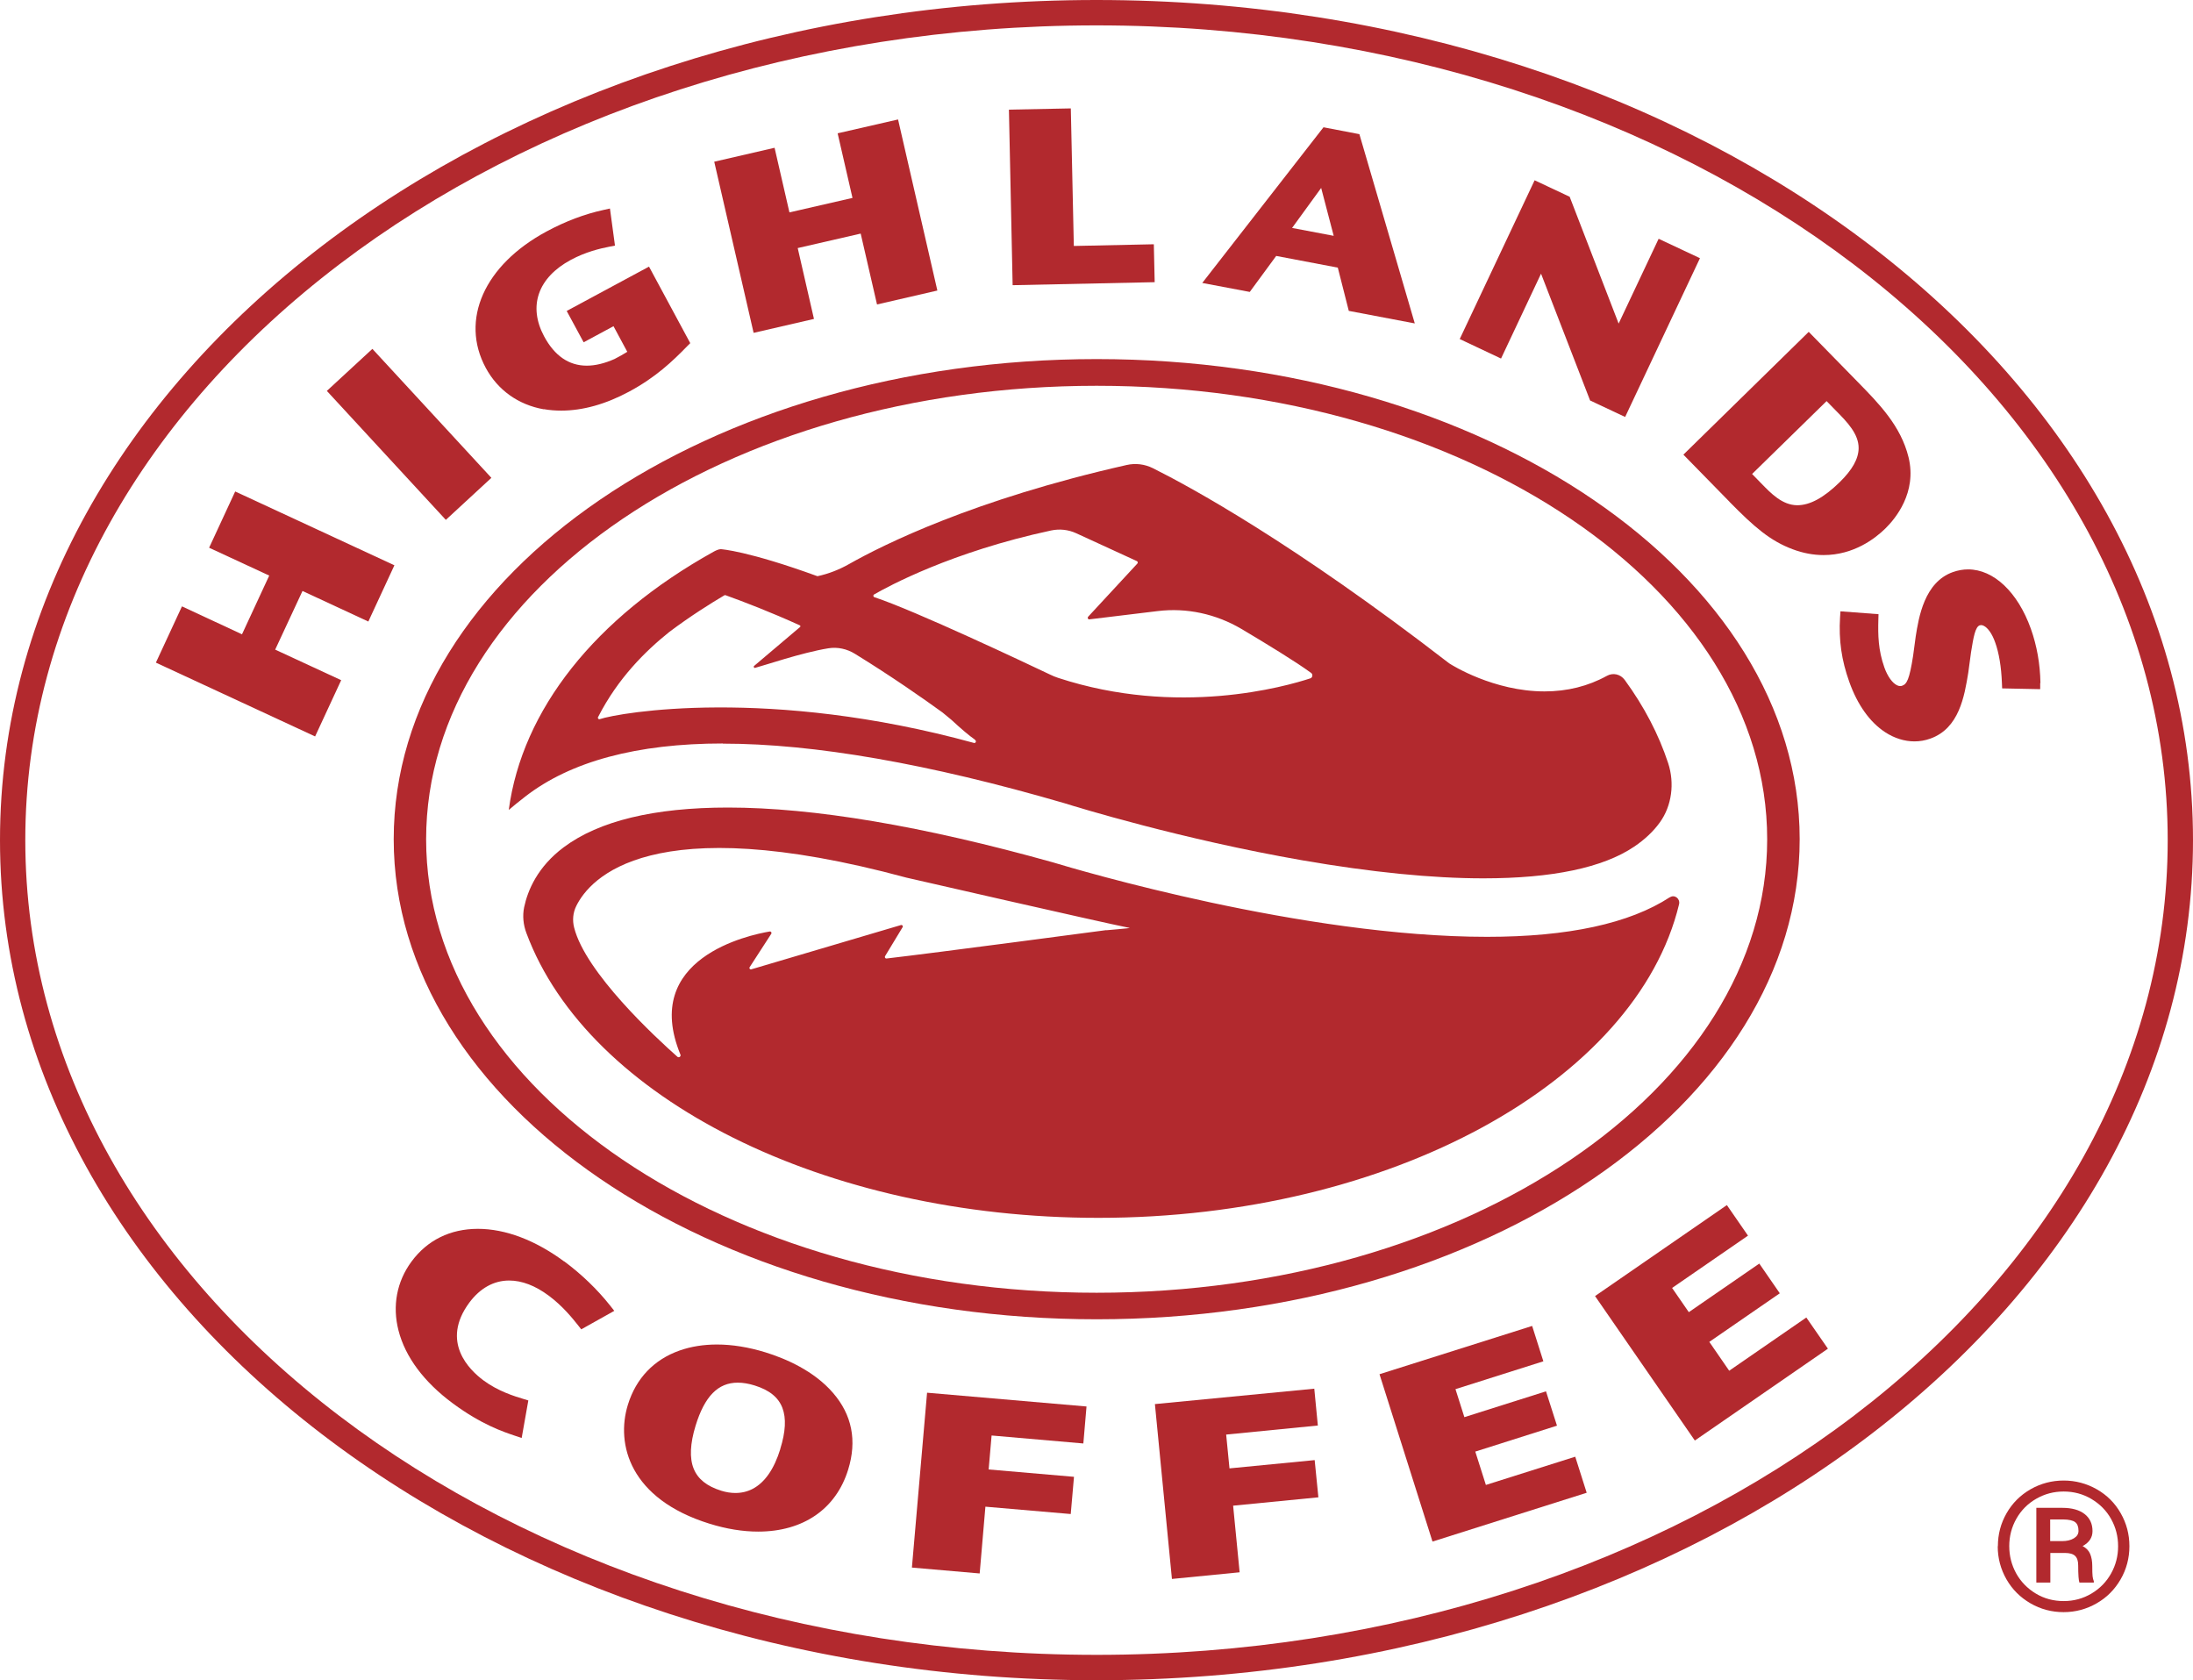 <?xml version="1.0" encoding="UTF-8"?>
<svg id="Layer_2" xmlns="http://www.w3.org/2000/svg" viewBox="0 0 283.46 217.15">
  <defs>
    <style>
      .cls-1 {
        fill: #b2292e;
      }
    </style>
  </defs>
  <g id="Layer_1-2" data-name="Layer_1">
    <g>
      <path class="cls-1" d="M258.24,199.84c0-1.53.37-2.95,1.12-4.26.75-1.31,1.78-2.34,3.1-3.1,1.32-.75,2.75-1.13,4.28-1.13s2.96.38,4.28,1.13c1.32.75,2.36,1.79,3.1,3.1.75,1.31,1.12,2.73,1.12,4.26s-.38,2.98-1.14,4.29c-.76,1.31-1.79,2.35-3.11,3.1-1.31.75-2.73,1.13-4.26,1.13s-2.97-.38-4.28-1.14c-1.31-.76-2.35-1.79-3.1-3.1-.75-1.31-1.13-2.74-1.13-4.27ZM259.71,199.84c0,1.25.3,2.42.89,3.5.6,1.08,1.44,1.95,2.53,2.61,1.09.66,2.3.98,3.62.98s2.51-.33,3.6-.98c1.09-.65,1.93-1.52,2.53-2.6.6-1.08.9-2.25.9-3.51s-.3-2.43-.9-3.51c-.6-1.08-1.45-1.94-2.54-2.59-1.09-.65-2.29-.97-3.59-.97s-2.45.31-3.54.93c-1.09.62-1.95,1.48-2.57,2.57-.62,1.09-.93,2.28-.93,3.57ZM265.02,200.71v3.83h-1.81v-9.66h3.37c1.23,0,2.19.27,2.87.8.68.53,1.02,1.27,1.02,2.21,0,.83-.43,1.48-1.28,1.93.46.24.79.58.97,1s.28.95.28,1.57.01,1.07.04,1.32c.03.26.08.47.16.65v.18h-1.86c-.1-.26-.16-.99-.16-2.21,0-.58-.13-.99-.4-1.24-.26-.25-.7-.38-1.32-.38h-1.89ZM265.02,199.18h1.53c.61,0,1.11-.12,1.51-.36.4-.24.6-.56.6-.96,0-.53-.14-.91-.43-1.13-.28-.22-.8-.34-1.54-.35h-1.69v2.8Z"/>
      <g>
        <path class="cls-1" d="M141.75,46.41c-50.1,0-90.86,27.83-90.86,62.05s40.76,62.05,90.86,62.05,90.87-27.84,90.87-62.05-40.77-62.05-90.87-62.05ZM141.75,167.08c-47.79,0-86.67-26.29-86.67-58.61s38.88-58.61,86.67-58.61,86.67,26.29,86.67,58.61-38.88,58.61-86.67,58.61Z"/>
        <path class="cls-1" d="M141.73,0C63.58,0,0,48.71,0,108.58s63.58,108.58,141.73,108.58,141.73-48.71,141.73-108.58S219.89,0,141.73,0ZM141.73,213.88C65.39,213.88,3.27,166.64,3.27,108.58S65.39,3.28,141.73,3.28s138.46,47.24,138.46,105.3-62.11,105.3-138.46,105.3Z"/>
        <path class="cls-1" d="M215.86,115.96h-.02c-5.21,3.4-13.16,5.12-23.63,5.12-23.75,0-52.89-8.65-56.13-9.63-16.77-4.69-30.9-7.08-41.99-7.08-9.53,0-16.67,1.73-21.22,5.13-3.4,2.54-4.66,5.58-5.12,7.75-.23,1.11-.11,2.28.29,3.34,7.97,21.44,38.61,36.81,73.93,36.81,37.78,0,69.55-17.68,75.06-40.53.17-.72-.58-1.3-1.18-.9M143.01,120.21s-22.32,2.97-28.42,3.67c-.16.02-.27-.16-.19-.3l2.27-3.75c.09-.15-.05-.32-.22-.27l-19.34,5.72c-.17.05-.31-.14-.21-.28l2.79-4.31c.09-.14-.03-.33-.2-.3-2.67.45-16.67,3.42-11.54,15.91.1.24-.2.45-.39.28-2.82-2.5-11.88-10.87-13.35-16.7-.24-.94-.15-1.93.28-2.79,1.75-3.56,9.6-12.61,42.68-3.66,0,0,25.02,5.74,28.85,6.5.16.03-3.03.3-3.03.3"/>
        <g>
          <path class="cls-1" d="M72.91,163.03c-3.73-2.75-7.58-4.21-11.14-4.21s-6.54,1.46-8.58,4.23c-1.9,2.57-2.5,5.73-1.68,8.91.87,3.41,3.29,6.66,7.01,9.41,3.71,2.75,6.55,3.69,8.07,4.2l.84.28.86-4.85-.65-.2c-1.14-.34-3.26-.99-5.16-2.4-1.79-1.33-5.57-4.96-1.82-10.04,1.39-1.87,3.17-2.86,5.15-2.86,1.65,0,3.37.66,5.11,1.95,1.81,1.34,3.11,2.97,3.81,3.85l.4.51,4.27-2.39-.56-.71c-1.64-2.07-3.69-4.04-5.93-5.7"/>
          <path class="cls-1" d="M98.93,174.78c-2.18-.67-4.29-1.01-6.27-1.01-1.73,0-3.34.26-4.8.77-3.33,1.17-5.65,3.6-6.7,7.01-1.58,5.1.24,12.18,10.55,15.38,2.19.68,4.31,1.02,6.29,1.02,5.82,0,10.06-2.92,11.63-8.01,1.16-3.74.5-7.08-1.96-9.92-2.47-2.86-6.12-4.43-8.74-5.24M100.86,187.28c-.8,2.59-2,4.32-3.56,5.14-.68.36-1.44.54-2.25.54-.59,0-1.21-.1-1.82-.29-1.86-.58-3.03-1.51-3.57-2.86-.55-1.36-.46-3.23.25-5.55,1.17-3.8,2.9-5.56,5.45-5.56.67,0,1.41.12,2.2.37,1.89.59,3.05,1.53,3.57,2.89.51,1.34.42,3.08-.28,5.32"/>
          <polygon class="cls-1" points="117.87 202.6 126.63 203.36 127.37 194.73 138.4 195.68 138.82 190.87 127.79 189.92 128.17 185.53 140.03 186.56 140.44 181.78 119.83 180 117.87 202.6"/>
          <polygon class="cls-1" points="169.93 188.71 158.92 189.78 158.49 185.41 170.34 184.24 169.88 179.48 149.28 181.47 151.48 204.07 160.23 203.21 159.39 194.6 170.41 193.52 169.93 188.71"/>
          <polygon class="cls-1" points="223.51 177.16 220.94 173.43 230.05 167.15 227.4 163.31 218.29 169.59 216.13 166.46 225.94 159.7 223.21 155.75 206.17 167.51 219.07 186.18 236.27 174.31 233.48 170.28 223.51 177.16"/>
          <polygon class="cls-1" points="192.06 191.92 190.69 187.61 201.25 184.26 199.83 179.82 189.28 183.16 188.13 179.54 199.49 175.94 198.04 171.37 178.31 177.61 185.16 199.24 205.09 192.93 203.61 188.27 192.06 191.92"/>
        </g>
        <g>
          <polygon class="cls-1" points="47.61 80.33 50.98 73.06 30.4 63.52 27.03 70.79 34.8 74.39 31.28 81.98 23.52 78.37 20.15 85.64 40.73 95.18 44.1 87.91 35.57 83.96 39.1 76.38 47.61 80.33"/>
          <rect class="cls-1" x="48.87" y="44.8" width="8.01" height="22.68" transform="translate(-24.05 50.74) rotate(-42.7)"/>
          <path class="cls-1" d="M70.29,52.88c.72.13,1.48.19,2.25.19,2.8,0,5.75-.83,8.77-2.45,3.46-1.86,5.61-3.92,7.51-5.87l.4-.4-5.33-9.89-10.64,5.73,2.19,4.05,3.86-2.08,1.78,3.31c-.47.29-1.08.65-1.65.93-1.28.57-2.49.86-3.59.86-2.3,0-4.16-1.27-5.51-3.79-2.09-3.9-.8-7.59,3.45-9.88,1.89-1.02,3.76-1.47,5-1.71l.71-.14-.65-4.79-.81.18c-2.45.53-4.94,1.47-7.39,2.79-8.04,4.33-11.2,11.42-7.85,17.63,1.55,2.87,4.21,4.77,7.5,5.35"/>
          <path class="cls-1" d="M223.54,64.85c3.24,3.3,5.29,5.06,8.18,6.14,1.33.5,2.67.75,3.99.75,3.9,0,6.68-2.15,7.99-3.44,1.27-1.24,4.11-4.63,2.99-9.21-1-4.05-3.81-6.91-6.53-9.69l-6.37-6.51-16.2,15.87,5.97,6.1ZM236.09,51.83l1.27,1.3c1.36,1.38,2.9,2.94,2.88,4.8-.01,1.35-.81,2.79-2.45,4.39-2.05,2-3.83,2.98-5.49,2.98h0c-1.93-.02-3.38-1.52-4.65-2.83l-1.18-1.21,9.63-9.42Z"/>
          <polygon class="cls-1" points="199.19 35.37 205.53 51.76 210.06 53.89 219.73 33.37 214.39 30.86 209.22 41.82 202.89 25.43 198.36 23.3 188.68 43.82 194.02 46.34 199.19 35.37"/>
          <polygon class="cls-1" points="105.21 41.22 103.11 32.06 111.25 30.19 113.36 39.35 121.16 37.55 116.08 15.44 108.27 17.23 110.19 25.58 102.04 27.45 100.12 19.1 92.32 20.9 97.41 43.02 105.21 41.22"/>
          <polygon class="cls-1" points="149.25 36.47 149.14 31.57 138.8 31.79 138.41 14.01 130.41 14.17 130.89 36.86 149.25 36.47"/>
          <path class="cls-1" d="M164.97,33.08l7.95,1.51,1.42,5.59,8.53,1.62-7.16-24.46-4.64-.89-15.67,20.12,6.14,1.16,3.43-4.67ZM170.77,24.29l1.62,6.19-5.38-1.02,3.76-5.17Z"/>
          <path class="cls-1" d="M263.74,88.27c-.04-2.46-.46-4.82-1.24-7.01-1.69-4.73-4.8-7.67-8.11-7.67-.66,0-1.32.12-1.97.35-3.69,1.31-4.41,5.86-4.8,8.31l-.34,2.53c-.48,3.05-.81,3.64-1.42,3.85-.08.03-.16.04-.25.04-.12,0-.26-.03-.4-.1-.61-.29-1.23-1.15-1.64-2.3-.81-2.28-.83-4.21-.78-6.16l.02-.73-4.92-.37-.05.78c-.18,2.96.19,5.53,1.19,8.33,1.06,2.98,2.67,5.23,4.65,6.52,1.18.77,2.49,1.18,3.77,1.18.7,0,1.4-.12,2.06-.36,3.73-1.33,4.4-5.47,4.9-8.5l.36-2.66c.32-2.03.56-3.28,1.12-3.48.06-.02.13-.03.19-.03.1,0,.2.03.31.08.56.26,1.12,1.07,1.5,2.16.49,1.35.79,3.16.87,5.22l.03.72,4.92.1v-.79Z"/>
        </g>
        <path class="cls-1" d="M93.43,96.11c11.76,0,26.62,2.59,44.16,7.7,1.53.48,15.1,4.66,30.75,7.38,8.89,1.54,16.77,2.33,23.41,2.33,8.9,0,15.45-1.38,19.47-4.09,1.38-.93,2.49-1.98,3.32-3.13,1.56-2.15,1.93-5.08,1.08-7.67-1.22-3.71-3.1-7.31-5.61-10.75-.56-.76-1.52-.97-2.31-.53-2.43,1.34-5.13,2.01-8.06,2.01-6.58,0-12-3.42-12.23-3.57l-.11-.07c-20.18-15.59-33.49-22.82-38.28-25.21-1.07-.53-2.25-.67-3.4-.41-19.79,4.47-31.49,10.32-35.87,12.8-1.29.73-2.67,1.27-4.09,1.57-9.04-3.29-12.45-3.49-12.45-3.49h-.08c-.26,0-.67.2-.9.33-15.33,8.52-24.74,20.45-26.47,33.37.62-.53,1.31-1.09,2.11-1.71,5.86-4.56,14.47-6.88,25.57-6.88M112.97,76.84c1.79-1.04,10.03-5.52,22.9-8.28,1.09-.23,2.22-.11,3.24.36l7.84,3.6c.12.05.15.22.06.32l-6.36,6.87c-.12.13-.02.36.15.34l8.83-1.07c3.75-.46,7.54.36,10.86,2.32,3.18,1.89,7.02,4.23,8.98,5.67.25.18.2.6-.09.7-3.21,1.06-17.12,5.02-32.61-.06-.36-.12-.71-.26-1.05-.43-2.9-1.38-17.46-8.27-22.71-10-.15-.05-.17-.27-.03-.35M77.32,92.65c2.56-5,6.09-8.49,9.2-10.98,2.69-2.02,5.27-3.64,7.11-4.73.05-.03.1-.03.16-.01,2.39.86,5.8,2.17,9.59,3.89.09.04.11.16.03.22l-5.94,5.03c-.1.1-.01.28.12.25,1.17-.3,5.99-1.96,9.47-2.53,1.2-.2,2.43.08,3.46.72,4.73,2.91,8.83,5.78,11.3,7.57.31.26.82.68,1.14.94,1.35,1.25,2.33,2.07,3.02,2.55.03.03.07.07.1.11.15.15,0,.4-.19.34-26.49-7.27-45.79-3.94-48.38-3.07-.15.05-.28-.13-.21-.28"/>
      </g>
    </g>
  </g>
</svg>